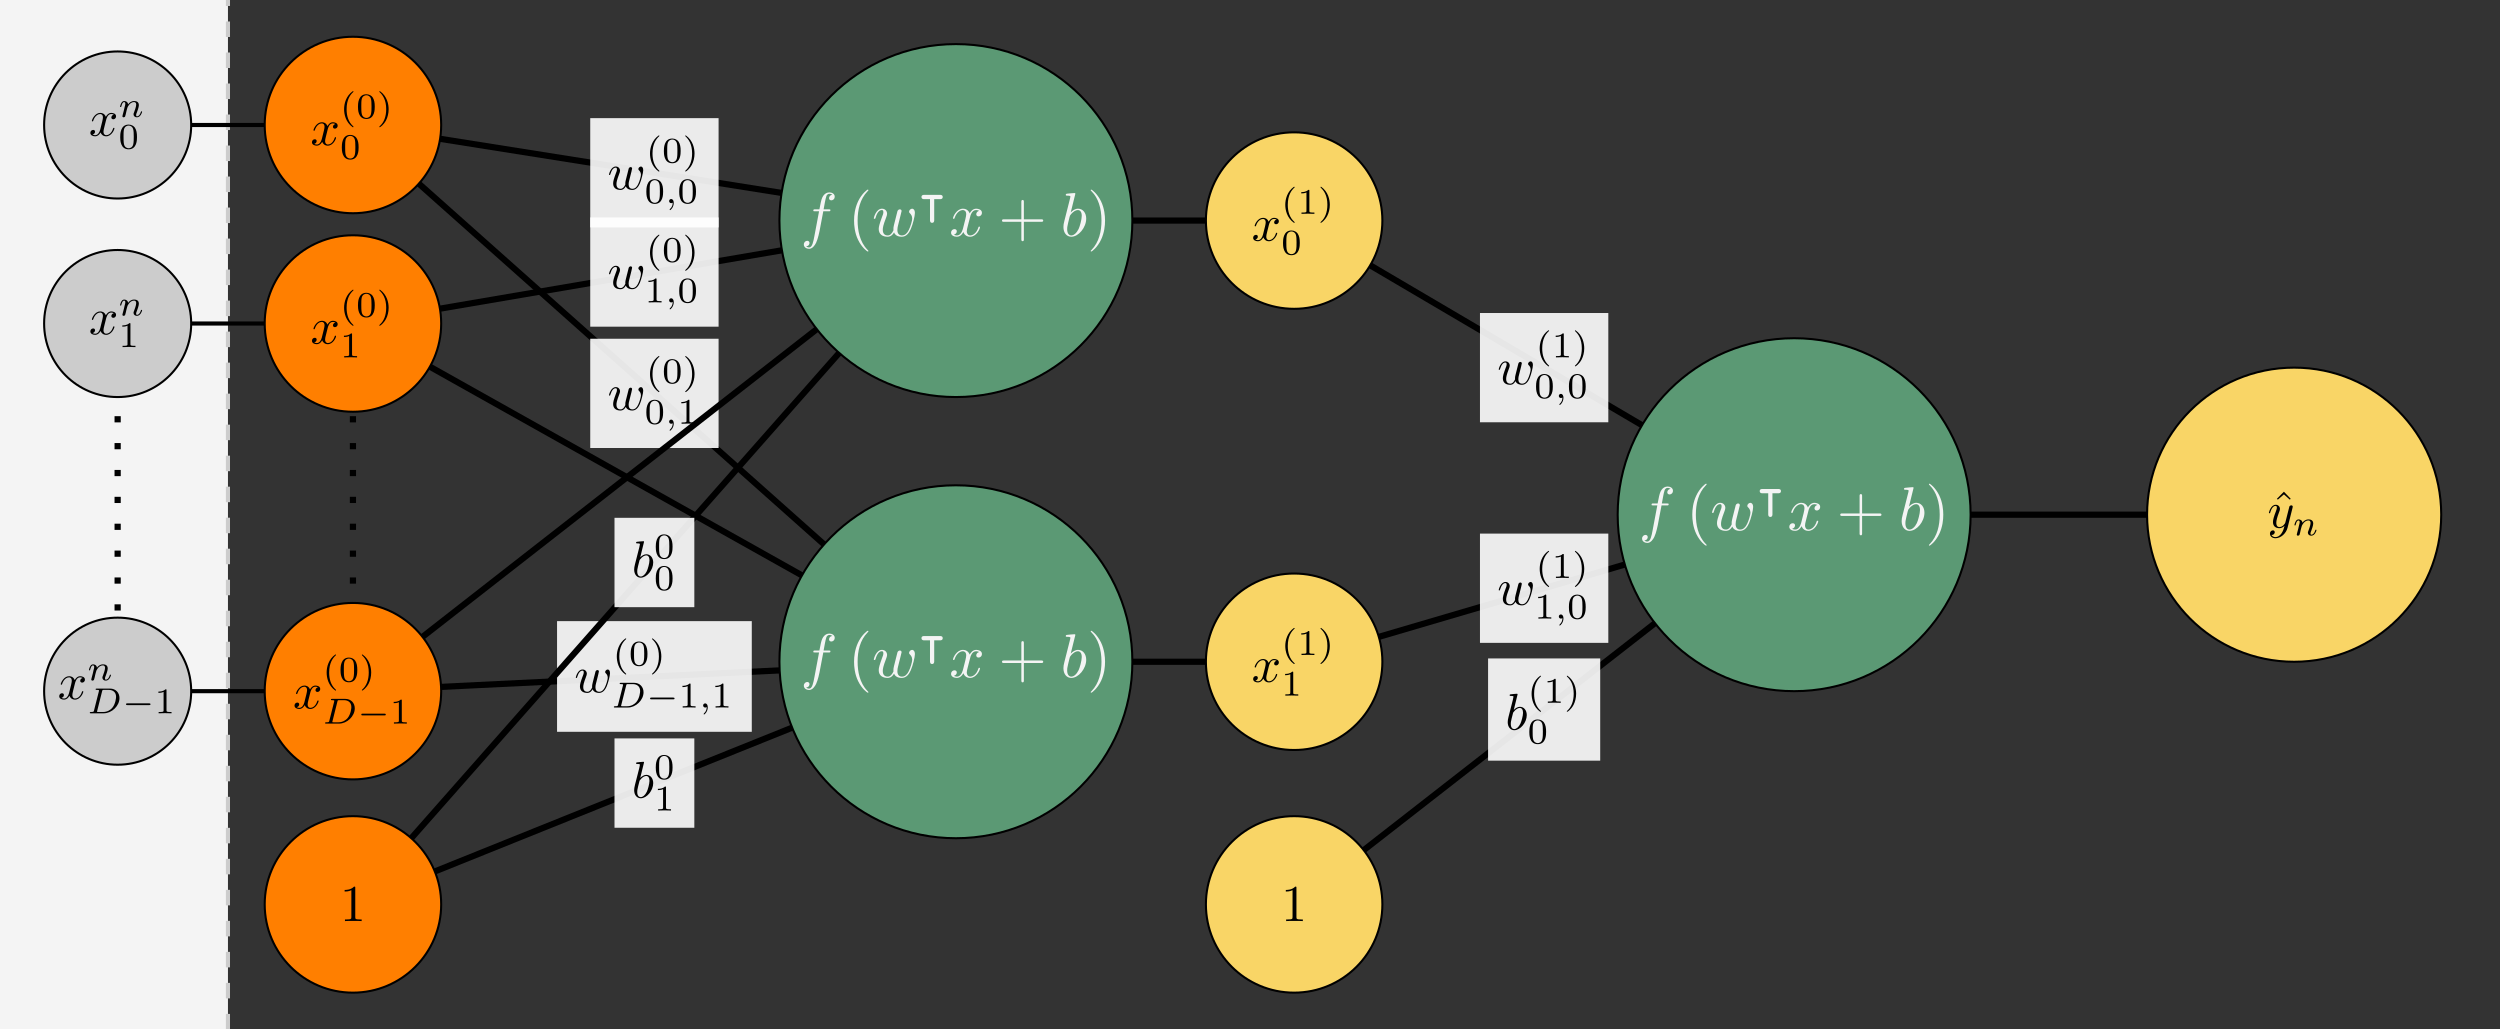 <?xml version="1.0" encoding="UTF-8" standalone="no"?>
<svg
   xmlns:dc="http://purl.org/dc/elements/1.1/"
   xmlns:cc="http://creativecommons.org/ns#"
   xmlns:rdf="http://www.w3.org/1999/02/22-rdf-syntax-ns#"
   xmlns:svg="http://www.w3.org/2000/svg"
   xmlns="http://www.w3.org/2000/svg"
   xmlns:xlink="http://www.w3.org/1999/xlink"
   xmlns:sodipodi="http://sodipodi.sourceforge.net/DTD/sodipodi-0.dtd"
   xmlns:inkscape="http://www.inkscape.org/namespaces/inkscape"
   width="481.89pt"
   height="198.425pt"
   viewBox="0 0 481.89 198.425"
   version="1.2"
   id="svg1849"
   sodipodi:docname="multilayerperceptron.svg"
   inkscape:version="0.92.4 (5da689c313, 2019-01-14)">
  <rect x="0" y="0" width="481.89" height="198.425" fill="#333333" stroke="none"/>
  <sodipodi:namedview
     pagecolor="#ffffff"
     bordercolor="#666666"
     borderopacity="1"
     objecttolerance="10"
     gridtolerance="10"
     guidetolerance="10"
     inkscape:pageopacity="0"
     inkscape:pageshadow="2"
     inkscape:window-width="946"
     inkscape:window-height="513"
     id="namedview1851"
     showgrid="false"
     inkscape:zoom="0.89202468"
     inkscape:cx="321.26001"
     inkscape:cy="132.28334"
     inkscape:window-x="0"
     inkscape:window-y="0"
     inkscape:window-maximized="0"
     inkscape:current-layer="svg1849" />
  <defs
     id="defs1314">
    <g
       id="g1306">
      <symbol
         overflow="visible"
         id="glyph0-0">
        <path
           style="stroke:none;"
           d=""
           id="path1216" />
      </symbol>
      <symbol
         overflow="visible"
         id="glyph0-1">
        <path
           style="stroke:none;"
           d="M 2.375 -6.812 C 2.375 -6.812 2.375 -6.922 2.25 -6.922 C 2.031 -6.922 1.297 -6.844 1.031 -6.812 C 0.953 -6.812 0.844 -6.797 0.844 -6.625 C 0.844 -6.5 0.938 -6.5 1.094 -6.5 C 1.562 -6.5 1.578 -6.438 1.578 -6.328 C 1.578 -6.266 1.5 -5.922 1.453 -5.719 L 0.625 -2.469 C 0.516 -1.969 0.469 -1.797 0.469 -1.453 C 0.469 -0.516 1 0.109 1.734 0.109 C 2.906 0.109 4.141 -1.375 4.141 -2.812 C 4.141 -3.719 3.609 -4.406 2.812 -4.406 C 2.359 -4.406 1.938 -4.109 1.641 -3.812 Z M 1.453 -3.047 C 1.5 -3.266 1.5 -3.281 1.594 -3.391 C 2.078 -4.031 2.531 -4.188 2.797 -4.188 C 3.156 -4.188 3.422 -3.891 3.422 -3.25 C 3.422 -2.656 3.094 -1.516 2.906 -1.141 C 2.578 -0.469 2.125 -0.109 1.734 -0.109 C 1.391 -0.109 1.062 -0.375 1.062 -1.109 C 1.062 -1.312 1.062 -1.5 1.219 -2.125 Z M 1.453 -3.047 "
           id="path1219" />
      </symbol>
      <symbol
         overflow="visible"
         id="glyph0-2">
        <path
           style="stroke:none;"
           d="M 4.609 -3.375 C 4.656 -3.594 4.75 -3.969 4.75 -4.031 C 4.75 -4.203 4.609 -4.297 4.469 -4.297 C 4.344 -4.297 4.172 -4.219 4.094 -4.016 C 4.062 -3.953 3.594 -2.047 3.531 -1.781 C 3.453 -1.484 3.438 -1.312 3.438 -1.125 C 3.438 -1.016 3.438 -1 3.453 -0.953 C 3.219 -0.422 2.922 -0.109 2.531 -0.109 C 1.734 -0.109 1.734 -0.844 1.734 -1.016 C 1.734 -1.328 1.781 -1.719 2.25 -2.953 C 2.359 -3.25 2.422 -3.391 2.422 -3.594 C 2.422 -4.031 2.094 -4.406 1.609 -4.406 C 0.656 -4.406 0.297 -2.953 0.297 -2.875 C 0.297 -2.766 0.391 -2.766 0.406 -2.766 C 0.516 -2.766 0.516 -2.797 0.562 -2.953 C 0.844 -3.875 1.219 -4.188 1.578 -4.188 C 1.672 -4.188 1.828 -4.172 1.828 -3.859 C 1.828 -3.609 1.719 -3.328 1.641 -3.156 C 1.203 -1.984 1.094 -1.531 1.094 -1.141 C 1.094 -0.234 1.75 0.109 2.5 0.109 C 2.672 0.109 3.141 0.109 3.531 -0.594 C 3.797 0.047 4.484 0.109 4.781 0.109 C 5.531 0.109 5.969 -0.516 6.234 -1.109 C 6.562 -1.891 6.891 -3.234 6.891 -3.703 C 6.891 -4.25 6.625 -4.406 6.453 -4.406 C 6.203 -4.406 5.953 -4.141 5.953 -3.922 C 5.953 -3.797 6.016 -3.734 6.094 -3.656 C 6.203 -3.547 6.453 -3.297 6.453 -2.812 C 6.453 -2.469 6.172 -1.5 5.906 -0.984 C 5.656 -0.453 5.297 -0.109 4.812 -0.109 C 4.344 -0.109 4.078 -0.406 4.078 -0.984 C 4.078 -1.25 4.141 -1.562 4.188 -1.703 Z M 4.609 -3.375 "
           id="path1222" />
      </symbol>
      <symbol
         overflow="visible"
         id="glyph0-3">
        <path
           style="stroke:none;"
           d="M 3.328 -3.016 C 3.391 -3.266 3.625 -4.188 4.312 -4.188 C 4.359 -4.188 4.609 -4.188 4.812 -4.062 C 4.531 -4 4.344 -3.766 4.344 -3.516 C 4.344 -3.359 4.453 -3.172 4.719 -3.172 C 4.938 -3.172 5.25 -3.344 5.25 -3.75 C 5.25 -4.266 4.672 -4.406 4.328 -4.406 C 3.75 -4.406 3.406 -3.875 3.281 -3.656 C 3.031 -4.312 2.5 -4.406 2.203 -4.406 C 1.172 -4.406 0.594 -3.125 0.594 -2.875 C 0.594 -2.766 0.703 -2.766 0.719 -2.766 C 0.797 -2.766 0.828 -2.797 0.844 -2.875 C 1.188 -3.938 1.844 -4.188 2.188 -4.188 C 2.375 -4.188 2.719 -4.094 2.719 -3.516 C 2.719 -3.203 2.547 -2.547 2.188 -1.141 C 2.031 -0.531 1.672 -0.109 1.234 -0.109 C 1.172 -0.109 0.953 -0.109 0.734 -0.234 C 0.984 -0.297 1.203 -0.5 1.203 -0.781 C 1.203 -1.047 0.984 -1.125 0.844 -1.125 C 0.531 -1.125 0.297 -0.875 0.297 -0.547 C 0.297 -0.094 0.781 0.109 1.219 0.109 C 1.891 0.109 2.25 -0.594 2.266 -0.641 C 2.391 -0.281 2.75 0.109 3.344 0.109 C 4.375 0.109 4.938 -1.172 4.938 -1.422 C 4.938 -1.531 4.859 -1.531 4.828 -1.531 C 4.734 -1.531 4.719 -1.484 4.688 -1.422 C 4.359 -0.344 3.688 -0.109 3.375 -0.109 C 2.984 -0.109 2.828 -0.422 2.828 -0.766 C 2.828 -0.984 2.875 -1.203 2.984 -1.641 Z M 3.328 -3.016 "
           id="path1225" />
      </symbol>
      <symbol
         overflow="visible"
         id="glyph0-4">
        <path
           style="stroke:none;"
           d="M 4.844 -3.797 C 4.891 -3.938 4.891 -3.953 4.891 -4.031 C 4.891 -4.203 4.75 -4.297 4.594 -4.297 C 4.5 -4.297 4.344 -4.234 4.25 -4.094 C 4.234 -4.031 4.141 -3.734 4.109 -3.547 C 4.031 -3.297 3.969 -3.016 3.906 -2.75 L 3.453 -0.953 C 3.422 -0.812 2.984 -0.109 2.328 -0.109 C 1.828 -0.109 1.719 -0.547 1.719 -0.922 C 1.719 -1.375 1.891 -2 2.219 -2.875 C 2.375 -3.281 2.422 -3.391 2.422 -3.594 C 2.422 -4.031 2.109 -4.406 1.609 -4.406 C 0.656 -4.406 0.297 -2.953 0.297 -2.875 C 0.297 -2.766 0.391 -2.766 0.406 -2.766 C 0.516 -2.766 0.516 -2.797 0.562 -2.953 C 0.844 -3.891 1.234 -4.188 1.578 -4.188 C 1.656 -4.188 1.828 -4.188 1.828 -3.875 C 1.828 -3.625 1.719 -3.359 1.656 -3.172 C 1.25 -2.109 1.078 -1.547 1.078 -1.078 C 1.078 -0.188 1.703 0.109 2.297 0.109 C 2.688 0.109 3.016 -0.062 3.297 -0.344 C 3.172 0.172 3.047 0.672 2.656 1.203 C 2.391 1.531 2.016 1.828 1.562 1.828 C 1.422 1.828 0.969 1.797 0.797 1.406 C 0.953 1.406 1.094 1.406 1.219 1.281 C 1.328 1.203 1.422 1.062 1.422 0.875 C 1.422 0.562 1.156 0.531 1.062 0.531 C 0.828 0.531 0.5 0.688 0.5 1.172 C 0.5 1.672 0.938 2.047 1.562 2.047 C 2.578 2.047 3.609 1.141 3.891 0.016 Z M 4.844 -3.797 "
           id="path1228" />
      </symbol>
      <symbol
         overflow="visible"
         id="glyph1-0">
        <path
           style="stroke:none;"
           d=""
           id="path1231" />
      </symbol>
      <symbol
         overflow="visible"
         id="glyph1-1">
        <path
           style="stroke:none;"
           d="M 3.594 -2.219 C 3.594 -2.984 3.5 -3.547 3.188 -4.031 C 2.969 -4.344 2.531 -4.625 1.984 -4.625 C 0.359 -4.625 0.359 -2.719 0.359 -2.219 C 0.359 -1.719 0.359 0.141 1.984 0.141 C 3.594 0.141 3.594 -1.719 3.594 -2.219 Z M 1.984 -0.062 C 1.656 -0.062 1.234 -0.25 1.094 -0.812 C 1 -1.219 1 -1.797 1 -2.312 C 1 -2.828 1 -3.359 1.094 -3.734 C 1.25 -4.281 1.688 -4.438 1.984 -4.438 C 2.359 -4.438 2.719 -4.203 2.844 -3.797 C 2.953 -3.422 2.969 -2.922 2.969 -2.312 C 2.969 -1.797 2.969 -1.281 2.875 -0.844 C 2.734 -0.203 2.266 -0.062 1.984 -0.062 Z M 1.984 -0.062 "
           id="path1234" />
      </symbol>
      <symbol
         overflow="visible"
         id="glyph1-2">
        <path
           style="stroke:none;"
           d="M 2.328 -4.438 C 2.328 -4.625 2.328 -4.625 2.125 -4.625 C 1.672 -4.188 1.047 -4.188 0.766 -4.188 L 0.766 -3.938 C 0.922 -3.938 1.391 -3.938 1.766 -4.125 L 1.766 -0.578 C 1.766 -0.344 1.766 -0.25 1.078 -0.25 L 0.812 -0.25 L 0.812 0 C 0.938 0 1.797 -0.031 2.047 -0.031 C 2.266 -0.031 3.141 0 3.297 0 L 3.297 -0.25 L 3.031 -0.25 C 2.328 -0.25 2.328 -0.344 2.328 -0.578 Z M 2.328 -4.438 "
           id="path1237" />
      </symbol>
      <symbol
         overflow="visible"
         id="glyph1-3">
        <path
           style="stroke:none;"
           d="M 2.469 -5.219 C 1.156 -4.297 0.797 -2.812 0.797 -1.75 C 0.797 -0.766 1.094 0.766 2.469 1.734 C 2.531 1.734 2.609 1.734 2.609 1.656 C 2.609 1.609 2.594 1.594 2.547 1.547 C 1.609 0.703 1.281 -0.469 1.281 -1.734 C 1.281 -3.625 2 -4.547 2.562 -5.062 C 2.594 -5.094 2.609 -5.109 2.609 -5.141 C 2.609 -5.219 2.531 -5.219 2.469 -5.219 Z M 2.469 -5.219 "
           id="path1240" />
      </symbol>
      <symbol
         overflow="visible"
         id="glyph1-4">
        <path
           style="stroke:none;"
           d="M 0.625 -5.219 C 0.578 -5.219 0.5 -5.219 0.5 -5.141 C 0.5 -5.109 0.516 -5.094 0.562 -5.031 C 1.156 -4.484 1.828 -3.547 1.828 -1.75 C 1.828 -0.297 1.375 0.812 0.625 1.484 C 0.5 1.609 0.5 1.609 0.5 1.656 C 0.5 1.688 0.516 1.734 0.578 1.734 C 0.672 1.734 1.328 1.281 1.797 0.406 C 2.094 -0.172 2.297 -0.922 2.297 -1.734 C 2.297 -2.719 2 -4.25 0.625 -5.219 Z M 0.625 -5.219 "
           id="path1243" />
      </symbol>
      <symbol
         overflow="visible"
         id="glyph2-0">
        <path
           style="stroke:none;"
           d=""
           id="path1246" />
      </symbol>
      <symbol
         overflow="visible"
         id="glyph2-1">
        <path
           style="stroke:none;"
           d="M 1.312 -0.547 C 1.266 -0.312 1.25 -0.25 0.703 -0.25 C 0.578 -0.25 0.5 -0.25 0.5 -0.094 C 0.5 0 0.578 0 0.703 0 L 3.188 0 C 4.734 0 6.219 -1.422 6.219 -2.938 C 6.219 -3.953 5.516 -4.766 4.391 -4.766 L 1.844 -4.766 C 1.703 -4.766 1.625 -4.766 1.625 -4.609 C 1.625 -4.516 1.703 -4.516 1.859 -4.516 C 1.969 -4.516 2 -4.516 2.125 -4.5 C 2.266 -4.484 2.266 -4.469 2.266 -4.391 C 2.266 -4.391 2.266 -4.344 2.25 -4.25 Z M 2.875 -4.266 C 2.938 -4.484 2.938 -4.516 3.234 -4.516 L 4.125 -4.516 C 4.906 -4.516 5.562 -4.125 5.562 -3.172 C 5.562 -3.016 5.484 -1.812 4.797 -1.016 C 4.516 -0.703 3.922 -0.25 3.062 -0.25 L 2.125 -0.25 C 1.906 -0.25 1.891 -0.266 1.891 -0.328 C 1.891 -0.328 1.891 -0.359 1.922 -0.469 Z M 2.875 -4.266 "
           id="path1249" />
      </symbol>
      <symbol
         overflow="visible"
         id="glyph2-2">
        <path
           style="stroke:none;"
           d="M 1.469 -0.109 C 1.469 0.266 1.406 0.719 0.922 1.156 C 0.906 1.188 0.875 1.219 0.875 1.25 C 0.875 1.297 0.938 1.344 0.969 1.344 C 1.078 1.344 1.672 0.781 1.672 -0.047 C 1.672 -0.469 1.5 -0.797 1.172 -0.797 C 0.953 -0.797 0.781 -0.625 0.781 -0.406 C 0.781 -0.188 0.938 0 1.188 0 C 1.359 0 1.469 -0.109 1.469 -0.109 Z M 1.469 -0.109 "
           id="path1252" />
      </symbol>
      <symbol
         overflow="visible"
         id="glyph2-3">
        <path
           style="stroke:none;"
           d="M 0.844 -0.438 C 0.828 -0.344 0.781 -0.172 0.781 -0.156 C 0.781 0 0.906 0.062 1.016 0.062 C 1.141 0.062 1.25 -0.016 1.297 -0.078 C 1.328 -0.141 1.375 -0.375 1.422 -0.516 C 1.453 -0.641 1.531 -0.969 1.562 -1.141 C 1.609 -1.297 1.656 -1.453 1.688 -1.609 C 1.766 -1.891 1.781 -1.953 1.984 -2.234 C 2.172 -2.516 2.5 -2.875 3.031 -2.875 C 3.422 -2.875 3.438 -2.516 3.438 -2.391 C 3.438 -1.969 3.141 -1.203 3.031 -0.906 C 2.953 -0.703 2.922 -0.641 2.922 -0.531 C 2.922 -0.156 3.219 0.062 3.578 0.062 C 4.281 0.062 4.578 -0.891 4.578 -1 C 4.578 -1.094 4.5 -1.094 4.469 -1.094 C 4.375 -1.094 4.375 -1.047 4.344 -0.969 C 4.188 -0.406 3.875 -0.125 3.609 -0.125 C 3.453 -0.125 3.422 -0.219 3.422 -0.375 C 3.422 -0.531 3.469 -0.625 3.594 -0.938 C 3.672 -1.156 3.953 -1.891 3.953 -2.281 C 3.953 -2.953 3.422 -3.078 3.047 -3.078 C 2.469 -3.078 2.078 -2.719 1.875 -2.438 C 1.828 -2.922 1.422 -3.078 1.125 -3.078 C 0.828 -3.078 0.672 -2.859 0.578 -2.703 C 0.422 -2.438 0.328 -2.047 0.328 -2 C 0.328 -1.922 0.422 -1.922 0.453 -1.922 C 0.547 -1.922 0.547 -1.938 0.594 -2.125 C 0.703 -2.531 0.844 -2.875 1.109 -2.875 C 1.297 -2.875 1.344 -2.719 1.344 -2.531 C 1.344 -2.406 1.281 -2.141 1.219 -1.953 C 1.172 -1.766 1.109 -1.484 1.078 -1.328 Z M 0.844 -0.438 "
           id="path1255" />
      </symbol>
      <symbol
         overflow="visible"
         id="glyph3-0">
        <path
           style="stroke:none;"
           d=""
           id="path1258" />
      </symbol>
      <symbol
         overflow="visible"
         id="glyph3-1">
        <path
           style="stroke:none;"
           d="M 5.188 -1.578 C 5.297 -1.578 5.469 -1.578 5.469 -1.734 C 5.469 -1.922 5.297 -1.922 5.188 -1.922 L 1.031 -1.922 C 0.922 -1.922 0.75 -1.922 0.75 -1.75 C 0.75 -1.578 0.906 -1.578 1.031 -1.578 Z M 5.188 -1.578 "
           id="path1261" />
      </symbol>
      <symbol
         overflow="visible"
         id="glyph4-0">
        <path
           style="stroke:none;"
           d=""
           id="path1264" />
      </symbol>
      <symbol
         overflow="visible"
         id="glyph4-1">
        <path
           style="stroke:none;"
           d="M 2.938 -6.375 C 2.938 -6.625 2.938 -6.641 2.703 -6.641 C 2.078 -6 1.203 -6 0.891 -6 L 0.891 -5.688 C 1.094 -5.688 1.672 -5.688 2.188 -5.953 L 2.188 -0.781 C 2.188 -0.422 2.156 -0.312 1.266 -0.312 L 0.953 -0.312 L 0.953 0 C 1.297 -0.031 2.156 -0.031 2.562 -0.031 C 2.953 -0.031 3.828 -0.031 4.172 0 L 4.172 -0.312 L 3.859 -0.312 C 2.953 -0.312 2.938 -0.422 2.938 -0.781 Z M 2.938 -6.375 "
           id="path1267" />
      </symbol>
      <symbol
         overflow="visible"
         id="glyph4-2">
        <path
           style="stroke:none;"
           d="M 2.5 -6.922 L 1.156 -5.562 L 1.328 -5.391 L 2.5 -6.406 L 3.641 -5.391 L 3.812 -5.562 Z M 2.5 -6.922 "
           id="path1270" />
      </symbol>
      <symbol
         overflow="visible"
         id="glyph5-0">
        <path
           style="stroke:none;"
           d=""
           id="path1273" />
      </symbol>
      <symbol
         overflow="visible"
         id="glyph5-1">
        <path
           style="stroke:none;"
           d="M 4.391 -4.781 L 5.422 -4.781 C 5.656 -4.781 5.766 -4.781 5.766 -5.016 C 5.766 -5.156 5.656 -5.156 5.453 -5.156 L 4.453 -5.156 L 4.703 -6.516 C 4.75 -6.766 4.922 -7.609 5 -7.75 C 5.109 -7.984 5.312 -8.156 5.562 -8.156 C 5.609 -8.156 5.922 -8.156 6.141 -7.953 C 5.625 -7.906 5.5 -7.484 5.5 -7.297 C 5.5 -7.031 5.719 -6.891 5.938 -6.891 C 6.25 -6.891 6.594 -7.141 6.594 -7.609 C 6.594 -8.156 6.047 -8.422 5.562 -8.422 C 5.156 -8.422 4.406 -8.219 4.047 -7.031 C 3.969 -6.781 3.938 -6.656 3.641 -5.156 L 2.828 -5.156 C 2.594 -5.156 2.469 -5.156 2.469 -4.922 C 2.469 -4.781 2.562 -4.781 2.797 -4.781 L 3.578 -4.781 L 2.688 -0.062 C 2.469 1.094 2.266 2.188 1.656 2.188 C 1.609 2.188 1.297 2.188 1.078 1.969 C 1.625 1.938 1.734 1.5 1.734 1.328 C 1.734 1.047 1.516 0.906 1.297 0.906 C 0.984 0.906 0.641 1.172 0.641 1.625 C 0.641 2.156 1.156 2.453 1.656 2.453 C 2.312 2.453 2.781 1.75 3 1.297 C 3.375 0.531 3.656 -0.906 3.672 -0.984 Z M 4.391 -4.781 "
           id="path1276" />
      </symbol>
      <symbol
         overflow="visible"
         id="glyph5-2">
        <path
           style="stroke:none;"
           d="M 5.516 -4.047 C 5.578 -4.312 5.703 -4.75 5.703 -4.828 C 5.703 -5.047 5.531 -5.156 5.359 -5.156 C 5.219 -5.156 5 -5.062 4.906 -4.812 C 4.875 -4.734 4.312 -2.453 4.234 -2.141 C 4.141 -1.781 4.125 -1.562 4.125 -1.344 C 4.125 -1.219 4.125 -1.188 4.141 -1.141 C 3.859 -0.5 3.5 -0.125 3.031 -0.125 C 2.078 -0.125 2.078 -1.016 2.078 -1.219 C 2.078 -1.609 2.141 -2.062 2.703 -3.531 C 2.828 -3.891 2.906 -4.062 2.906 -4.297 C 2.906 -4.844 2.516 -5.281 1.922 -5.281 C 0.781 -5.281 0.344 -3.547 0.344 -3.438 C 0.344 -3.328 0.469 -3.328 0.484 -3.328 C 0.609 -3.328 0.625 -3.344 0.688 -3.531 C 1 -4.656 1.469 -5.016 1.891 -5.016 C 2 -5.016 2.188 -5.016 2.188 -4.625 C 2.188 -4.328 2.062 -4 1.969 -3.797 C 1.453 -2.375 1.297 -1.828 1.297 -1.375 C 1.297 -0.281 2.109 0.125 3 0.125 C 3.203 0.125 3.766 0.125 4.25 -0.703 C 4.547 0.062 5.375 0.125 5.734 0.125 C 6.641 0.125 7.156 -0.625 7.469 -1.344 C 7.875 -2.266 8.266 -3.875 8.266 -4.453 C 8.266 -5.109 7.938 -5.281 7.734 -5.281 C 7.438 -5.281 7.141 -4.969 7.141 -4.703 C 7.141 -4.547 7.203 -4.484 7.312 -4.391 C 7.453 -4.25 7.75 -3.938 7.75 -3.375 C 7.75 -2.969 7.406 -1.797 7.094 -1.188 C 6.781 -0.547 6.359 -0.125 5.766 -0.125 C 5.219 -0.125 4.891 -0.484 4.891 -1.172 C 4.891 -1.5 4.969 -1.875 5.016 -2.047 Z M 5.516 -4.047 "
           id="path1279" />
      </symbol>
      <symbol
         overflow="visible"
         id="glyph5-3">
        <path
           style="stroke:none;"
           d="M 4 -3.609 C 4.062 -3.922 4.344 -5.016 5.172 -5.016 C 5.234 -5.016 5.516 -5.016 5.766 -4.859 C 5.438 -4.812 5.203 -4.5 5.203 -4.219 C 5.203 -4.031 5.328 -3.797 5.656 -3.797 C 5.922 -3.797 6.297 -4.016 6.297 -4.5 C 6.297 -5.109 5.594 -5.281 5.188 -5.281 C 4.5 -5.281 4.078 -4.656 3.938 -4.375 C 3.641 -5.156 2.984 -5.281 2.641 -5.281 C 1.406 -5.281 0.719 -3.734 0.719 -3.438 C 0.719 -3.328 0.844 -3.328 0.859 -3.328 C 0.953 -3.328 0.984 -3.344 1.016 -3.453 C 1.422 -4.719 2.219 -5.016 2.625 -5.016 C 2.844 -5.016 3.266 -4.906 3.266 -4.219 C 3.266 -3.844 3.062 -3.047 2.625 -1.375 C 2.422 -0.641 2.016 -0.125 1.484 -0.125 C 1.406 -0.125 1.141 -0.125 0.891 -0.281 C 1.188 -0.344 1.453 -0.594 1.453 -0.938 C 1.453 -1.25 1.188 -1.344 1 -1.344 C 0.641 -1.344 0.344 -1.047 0.344 -0.656 C 0.344 -0.109 0.938 0.125 1.469 0.125 C 2.266 0.125 2.688 -0.703 2.719 -0.781 C 2.875 -0.328 3.297 0.125 4.016 0.125 C 5.25 0.125 5.922 -1.406 5.922 -1.703 C 5.922 -1.828 5.828 -1.828 5.781 -1.828 C 5.672 -1.828 5.656 -1.781 5.625 -1.703 C 5.234 -0.422 4.422 -0.125 4.047 -0.125 C 3.578 -0.125 3.375 -0.516 3.375 -0.922 C 3.375 -1.188 3.453 -1.453 3.578 -1.969 Z M 4 -3.609 "
           id="path1282" />
      </symbol>
      <symbol
         overflow="visible"
         id="glyph5-4">
        <path
           style="stroke:none;"
           d="M 2.859 -8.156 C 2.859 -8.172 2.859 -8.297 2.703 -8.297 C 2.422 -8.297 1.547 -8.203 1.25 -8.172 C 1.141 -8.156 1.016 -8.156 1.016 -7.938 C 1.016 -7.797 1.125 -7.797 1.297 -7.797 C 1.875 -7.797 1.906 -7.703 1.906 -7.594 C 1.906 -7.5 1.797 -7.094 1.734 -6.844 L 0.75 -2.953 C 0.609 -2.359 0.562 -2.156 0.562 -1.75 C 0.562 -0.609 1.188 0.125 2.078 0.125 C 3.484 0.125 4.953 -1.656 4.953 -3.375 C 4.953 -4.453 4.328 -5.281 3.375 -5.281 C 2.828 -5.281 2.328 -4.938 1.969 -4.562 Z M 1.734 -3.641 C 1.812 -3.906 1.812 -3.938 1.906 -4.062 C 2.5 -4.844 3.031 -5.016 3.344 -5.016 C 3.781 -5.016 4.094 -4.656 4.094 -3.891 C 4.094 -3.188 3.703 -1.812 3.484 -1.359 C 3.094 -0.562 2.547 -0.125 2.078 -0.125 C 1.672 -0.125 1.281 -0.453 1.281 -1.344 C 1.281 -1.562 1.281 -1.797 1.469 -2.547 Z M 1.734 -3.641 "
           id="path1285" />
      </symbol>
      <symbol
         overflow="visible"
         id="glyph6-0">
        <path
           style="stroke:none;"
           d=""
           id="path1288" />
      </symbol>
      <symbol
         overflow="visible"
         id="glyph6-1">
        <path
           style="stroke:none;"
           d="M 3.953 2.875 C 3.953 2.828 3.953 2.812 3.75 2.609 C 2.266 1.094 1.875 -1.156 1.875 -2.984 C 1.875 -5.062 2.328 -7.141 3.797 -8.641 C 3.953 -8.781 3.953 -8.812 3.953 -8.844 C 3.953 -8.922 3.906 -8.969 3.844 -8.969 C 3.719 -8.969 2.641 -8.156 1.938 -6.641 C 1.328 -5.312 1.188 -4 1.188 -2.984 C 1.188 -2.062 1.312 -0.609 1.969 0.734 C 2.688 2.219 3.719 2.984 3.844 2.984 C 3.906 2.984 3.953 2.953 3.953 2.875 Z M 3.953 2.875 "
           id="path1291" />
      </symbol>
      <symbol
         overflow="visible"
         id="glyph6-2">
        <path
           style="stroke:none;"
           d="M 4.891 -2.75 L 8.219 -2.75 C 8.391 -2.75 8.625 -2.75 8.625 -2.984 C 8.625 -3.234 8.391 -3.234 8.219 -3.234 L 4.891 -3.234 L 4.891 -6.578 C 4.891 -6.734 4.891 -6.969 4.656 -6.969 C 4.406 -6.969 4.406 -6.734 4.406 -6.578 L 4.406 -3.234 L 1.062 -3.234 C 0.891 -3.234 0.672 -3.234 0.672 -2.984 C 0.672 -2.75 0.891 -2.75 1.062 -2.75 L 4.406 -2.75 L 4.406 0.594 C 4.406 0.766 4.406 0.984 4.656 0.984 C 4.891 0.984 4.891 0.766 4.891 0.594 Z M 4.891 -2.75 "
           id="path1294" />
      </symbol>
      <symbol
         overflow="visible"
         id="glyph6-3">
        <path
           style="stroke:none;"
           d="M 3.453 -2.984 C 3.453 -3.922 3.328 -5.359 2.672 -6.719 C 1.953 -8.188 0.922 -8.969 0.797 -8.969 C 0.734 -8.969 0.688 -8.922 0.688 -8.844 C 0.688 -8.812 0.688 -8.781 0.906 -8.578 C 2.078 -7.391 2.766 -5.484 2.766 -2.984 C 2.766 -0.938 2.312 1.156 0.844 2.672 C 0.688 2.812 0.688 2.828 0.688 2.875 C 0.688 2.938 0.734 2.984 0.797 2.984 C 0.922 2.984 2 2.172 2.703 0.656 C 3.312 -0.656 3.453 -1.984 3.453 -2.984 Z M 3.453 -2.984 "
           id="path1297" />
      </symbol>
      <symbol
         overflow="visible"
         id="glyph7-0">
        <path
           style="stroke:none;"
           d=""
           id="path1300" />
      </symbol>
      <symbol
         overflow="visible"
         id="glyph7-1">
        <path
           style="stroke:none;"
           d="M 3.109 -2.781 L 4.234 -2.781 C 4.359 -2.781 4.75 -2.781 4.75 -3.203 C 4.75 -3.609 4.344 -3.609 4.234 -3.609 L 1.172 -3.609 C 1.062 -3.609 0.656 -3.609 0.656 -3.203 C 0.656 -2.781 1.062 -2.781 1.172 -2.781 L 2.297 -2.781 L 2.297 1.266 C 2.297 1.375 2.297 1.781 2.703 1.781 C 3.109 1.781 3.109 1.375 3.109 1.266 Z M 3.109 -2.781 "
           id="path1303" />
      </symbol>
    </g>
    <clipPath
       id="clip1">
      <path
         d="M 0 0 L 44 0 L 44 198.426 L 0 198.426 Z M 0 0 "
         id="path1308" />
    </clipPath>
    <clipPath
       id="clip2">
      <path
         d="M 43 0 L 45 0 L 45 198.426 L 43 198.426 Z M 43 0 "
         id="path1311" />
    </clipPath>
  </defs>
  <g
     id="surface7972">
    <g
       clip-path="url(#clip1)"
       clip-rule="nonzero"
       id="g1318">
      <path
         style=" stroke:none;fill-rule:nonzero;fill:rgb(95.685%,95.685%,95.685%);fill-opacity:1;"
         d="M 0 198.426 L 0 -0.004 L 43.938 -0.004 L 43.938 198.426 Z M 0 198.426 "
         id="path1316" />
    </g>
    <g
       clip-path="url(#clip2)"
       clip-rule="nonzero"
       id="g1322">
      <path
         style="fill:none;stroke-width:0.797;stroke-linecap:butt;stroke-linejoin:miter;stroke:rgb(79.999%,79.999%,79.999%);stroke-opacity:1;stroke-dasharray:2.989,2.989;stroke-miterlimit:10;"
         d="M 43.938 -0.001 L 43.938 198.429 "
         transform="matrix(1,0,0,-1,0,198.425)"
         id="path1320" />
    </g>
    <path
       style="fill:none;stroke-width:0.797;stroke-linecap:butt;stroke-linejoin:miter;stroke:rgb(0%,0%,0%);stroke-opacity:1;stroke-miterlimit:10;"
       d="M 22.676 65.198 L 68.031 65.198 "
       transform="matrix(1,0,0,-1,0,198.425)"
       id="path1324" />
    <path
       style="fill:none;stroke-width:0.797;stroke-linecap:butt;stroke-linejoin:miter;stroke:rgb(0%,0%,0%);stroke-opacity:1;stroke-miterlimit:10;"
       d="M 22.676 136.066 L 68.031 136.066 "
       transform="matrix(1,0,0,-1,0,198.425)"
       id="path1326" />
    <path
       style="fill:none;stroke-width:0.797;stroke-linecap:butt;stroke-linejoin:miter;stroke:rgb(0%,0%,0%);stroke-opacity:1;stroke-miterlimit:10;"
       d="M 22.676 174.331 L 68.031 174.331 "
       transform="matrix(1,0,0,-1,0,198.425)"
       id="path1328" />
    <path
       style="fill:none;stroke-width:1.196;stroke-linecap:butt;stroke-linejoin:miter;stroke:rgb(0%,0%,0%);stroke-opacity:1;stroke-miterlimit:10;"
       d="M 68.031 24.097 L 184.254 70.866 "
       transform="matrix(1,0,0,-1,0,198.425)"
       id="path1330" />
    <path
       style=" stroke:none;fill-rule:nonzero;fill:rgb(100%,100%,100%);fill-opacity:0.9;"
       d="M 118.449 159.555 L 133.836 159.555 L 133.836 142.332 L 118.449 142.332 Z M 118.449 159.555 "
       id="path1332" />
    <g
       style="fill:rgb(0%,0%,0%);fill-opacity:1;"
       id="g1336">
      <use
         xlink:href="#glyph0-1"
         x="121.769"
         y="153.763"
         id="use1334" />
    </g>
    <g
       style="fill:rgb(0%,0%,0%);fill-opacity:1;"
       id="g1340">
      <use
         xlink:href="#glyph1-1"
         x="126.045"
         y="150.148"
         id="use1338" />
    </g>
    <g
       style="fill:rgb(0%,0%,0%);fill-opacity:1;"
       id="g1344">
      <use
         xlink:href="#glyph1-2"
         x="126.045"
         y="156.236"
         id="use1342" />
    </g>
    <path
       style="fill:none;stroke-width:1.196;stroke-linecap:butt;stroke-linejoin:miter;stroke:rgb(0%,0%,0%);stroke-opacity:1;stroke-miterlimit:10;"
       d="M 68.031 65.198 L 184.254 70.866 "
       transform="matrix(1,0,0,-1,0,198.425)"
       id="path1346" />
    <path
       style=" stroke:none;fill-rule:nonzero;fill:rgb(100%,100%,100%);fill-opacity:0.9;"
       d="M 107.375 141.059 L 144.91 141.059 L 144.91 119.727 L 107.375 119.727 Z M 107.375 141.059 "
       id="path1348" />
    <g
       style="fill:rgb(0%,0%,0%);fill-opacity:1;"
       id="g1352">
      <use
         xlink:href="#glyph0-2"
         x="110.694"
         y="133.454"
         id="use1350" />
    </g>
    <g
       style="fill:rgb(0%,0%,0%);fill-opacity:1;"
       id="g1360">
      <use
         xlink:href="#glyph1-3"
         x="118.095"
         y="128.279"
         id="use1354" />
      <use
         xlink:href="#glyph1-1"
         x="121.208"
         y="128.279"
         id="use1356" />
      <use
         xlink:href="#glyph1-4"
         x="125.18"
         y="128.279"
         id="use1358" />
    </g>
    <g
       style="fill:rgb(0%,0%,0%);fill-opacity:1;"
       id="g1364">
      <use
         xlink:href="#glyph2-1"
         x="117.827"
         y="136.382"
         id="use1362" />
    </g>
    <g
       style="fill:rgb(0%,0%,0%);fill-opacity:1;"
       id="g1368">
      <use
         xlink:href="#glyph3-1"
         x="124.555"
         y="136.382"
         id="use1366" />
    </g>
    <g
       style="fill:rgb(0%,0%,0%);fill-opacity:1;"
       id="g1372">
      <use
         xlink:href="#glyph1-2"
         x="130.782"
         y="136.382"
         id="use1370" />
    </g>
    <g
       style="fill:rgb(0%,0%,0%);fill-opacity:1;"
       id="g1376">
      <use
         xlink:href="#glyph2-2"
         x="134.753"
         y="136.382"
         id="use1374" />
    </g>
    <g
       style="fill:rgb(0%,0%,0%);fill-opacity:1;"
       id="g1380">
      <use
         xlink:href="#glyph1-2"
         x="137.119"
         y="136.382"
         id="use1378" />
    </g>
    <path
       style="fill:none;stroke-width:1.196;stroke-linecap:butt;stroke-linejoin:miter;stroke:rgb(0%,0%,0%);stroke-opacity:1;stroke-miterlimit:10;"
       d="M 68.031 136.066 L 184.254 70.866 "
       transform="matrix(1,0,0,-1,0,198.425)"
       id="path1382" />
    <path
       style="fill:none;stroke-width:1.196;stroke-linecap:butt;stroke-linejoin:miter;stroke:rgb(0%,0%,0%);stroke-opacity:1;stroke-miterlimit:10;"
       d="M 68.031 174.331 L 184.254 70.866 "
       transform="matrix(1,0,0,-1,0,198.425)"
       id="path1384" />
    <path
       style=" stroke:none;fill-rule:nonzero;fill:rgb(100%,100%,100%);fill-opacity:0.9;"
       d="M 113.773 86.355 L 138.512 86.355 L 138.512 65.297 L 113.773 65.297 Z M 113.773 86.355 "
       id="path1386" />
    <g
       style="fill:rgb(0%,0%,0%);fill-opacity:1;"
       id="g1390">
      <use
         xlink:href="#glyph0-2"
         x="117.093"
         y="79.023"
         id="use1388" />
    </g>
    <g
       style="fill:rgb(0%,0%,0%);fill-opacity:1;"
       id="g1398">
      <use
         xlink:href="#glyph1-3"
         x="124.494"
         y="73.848"
         id="use1392" />
      <use
         xlink:href="#glyph1-1"
         x="127.607"
         y="73.848"
         id="use1394" />
      <use
         xlink:href="#glyph1-4"
         x="131.579"
         y="73.848"
         id="use1396" />
    </g>
    <g
       style="fill:rgb(0%,0%,0%);fill-opacity:1;"
       id="g1402">
      <use
         xlink:href="#glyph1-1"
         x="124.226"
         y="81.68"
         id="use1400" />
    </g>
    <g
       style="fill:rgb(0%,0%,0%);fill-opacity:1;"
       id="g1406">
      <use
         xlink:href="#glyph2-2"
         x="128.197"
         y="81.68"
         id="use1404" />
    </g>
    <g
       style="fill:rgb(0%,0%,0%);fill-opacity:1;"
       id="g1410">
      <use
         xlink:href="#glyph1-2"
         x="130.563"
         y="81.68"
         id="use1408" />
    </g>
    <path
       style="fill:none;stroke-width:1.196;stroke-linecap:butt;stroke-linejoin:miter;stroke:rgb(0%,0%,0%);stroke-opacity:1;stroke-miterlimit:10;"
       d="M 68.031 24.097 L 184.254 155.909 "
       transform="matrix(1,0,0,-1,0,198.425)"
       id="path1412" />
    <path
       style=" stroke:none;fill-rule:nonzero;fill:rgb(100%,100%,100%);fill-opacity:0.9;"
       d="M 118.449 117.035 L 133.836 117.035 L 133.836 99.812 L 118.449 99.812 Z M 118.449 117.035 "
       id="path1414" />
    <g
       style="fill:rgb(0%,0%,0%);fill-opacity:1;"
       id="g1418">
      <use
         xlink:href="#glyph0-1"
         x="121.769"
         y="111.243"
         id="use1416" />
    </g>
    <g
       style="fill:rgb(0%,0%,0%);fill-opacity:1;"
       id="g1422">
      <use
         xlink:href="#glyph1-1"
         x="126.045"
         y="107.628"
         id="use1420" />
    </g>
    <g
       style="fill:rgb(0%,0%,0%);fill-opacity:1;"
       id="g1426">
      <use
         xlink:href="#glyph1-1"
         x="126.045"
         y="113.716"
         id="use1424" />
    </g>
    <path
       style="fill:none;stroke-width:1.196;stroke-linecap:butt;stroke-linejoin:miter;stroke:rgb(0%,0%,0%);stroke-opacity:1;stroke-miterlimit:10;"
       d="M 68.031 65.198 L 184.254 155.909 "
       transform="matrix(1,0,0,-1,0,198.425)"
       id="path1428" />
    <path
       style="fill:none;stroke-width:1.196;stroke-linecap:butt;stroke-linejoin:miter;stroke:rgb(0%,0%,0%);stroke-opacity:1;stroke-miterlimit:10;"
       d="M 68.031 136.066 L 184.254 155.909 "
       transform="matrix(1,0,0,-1,0,198.425)"
       id="path1430" />
    <path
       style=" stroke:none;fill-rule:nonzero;fill:rgb(100%,100%,100%);fill-opacity:0.9;"
       d="M 113.773 62.969 L 138.512 62.969 L 138.512 41.91 L 113.773 41.91 Z M 113.773 62.969 "
       id="path1432" />
    <g
       style="fill:rgb(0%,0%,0%);fill-opacity:1;"
       id="g1436">
      <use
         xlink:href="#glyph0-2"
         x="117.093"
         y="55.637"
         id="use1434" />
    </g>
    <g
       style="fill:rgb(0%,0%,0%);fill-opacity:1;"
       id="g1444">
      <use
         xlink:href="#glyph1-3"
         x="124.494"
         y="50.462"
         id="use1438" />
      <use
         xlink:href="#glyph1-1"
         x="127.607"
         y="50.462"
         id="use1440" />
      <use
         xlink:href="#glyph1-4"
         x="131.579"
         y="50.462"
         id="use1442" />
    </g>
    <g
       style="fill:rgb(0%,0%,0%);fill-opacity:1;"
       id="g1448">
      <use
         xlink:href="#glyph1-2"
         x="124.226"
         y="58.294"
         id="use1446" />
    </g>
    <g
       style="fill:rgb(0%,0%,0%);fill-opacity:1;"
       id="g1452">
      <use
         xlink:href="#glyph2-2"
         x="128.197"
         y="58.294"
         id="use1450" />
    </g>
    <g
       style="fill:rgb(0%,0%,0%);fill-opacity:1;"
       id="g1456">
      <use
         xlink:href="#glyph1-1"
         x="130.563"
         y="58.294"
         id="use1454" />
    </g>
    <path
       style="fill:none;stroke-width:1.196;stroke-linecap:butt;stroke-linejoin:miter;stroke:rgb(0%,0%,0%);stroke-opacity:1;stroke-miterlimit:10;"
       d="M 68.031 174.331 L 184.254 155.909 "
       transform="matrix(1,0,0,-1,0,198.425)"
       id="path1458" />
    <path
       style=" stroke:none;fill-rule:nonzero;fill:rgb(100%,100%,100%);fill-opacity:0.9;"
       d="M 113.773 43.836 L 138.512 43.836 L 138.512 22.773 L 113.773 22.773 Z M 113.773 43.836 "
       id="path1460" />
    <g
       style="fill:rgb(0%,0%,0%);fill-opacity:1;"
       id="g1464">
      <use
         xlink:href="#glyph0-2"
         x="117.093"
         y="36.503"
         id="use1462" />
    </g>
    <g
       style="fill:rgb(0%,0%,0%);fill-opacity:1;"
       id="g1472">
      <use
         xlink:href="#glyph1-3"
         x="124.494"
         y="31.328"
         id="use1466" />
      <use
         xlink:href="#glyph1-1"
         x="127.607"
         y="31.328"
         id="use1468" />
      <use
         xlink:href="#glyph1-4"
         x="131.579"
         y="31.328"
         id="use1470" />
    </g>
    <g
       style="fill:rgb(0%,0%,0%);fill-opacity:1;"
       id="g1476">
      <use
         xlink:href="#glyph1-1"
         x="124.226"
         y="39.16"
         id="use1474" />
    </g>
    <g
       style="fill:rgb(0%,0%,0%);fill-opacity:1;"
       id="g1480">
      <use
         xlink:href="#glyph2-2"
         x="128.197"
         y="39.16"
         id="use1478" />
    </g>
    <g
       style="fill:rgb(0%,0%,0%);fill-opacity:1;"
       id="g1484">
      <use
         xlink:href="#glyph1-1"
         x="130.563"
         y="39.16"
         id="use1482" />
    </g>
    <path
       style="fill:none;stroke-width:1.196;stroke-linecap:butt;stroke-linejoin:miter;stroke:rgb(0%,0%,0%);stroke-opacity:1;stroke-miterlimit:10;"
       d="M 184.254 70.866 L 249.453 70.866 "
       transform="matrix(1,0,0,-1,0,198.425)"
       id="path1486" />
    <path
       style="fill:none;stroke-width:1.196;stroke-linecap:butt;stroke-linejoin:miter;stroke:rgb(0%,0%,0%);stroke-opacity:1;stroke-miterlimit:10;"
       d="M 184.254 155.909 L 249.453 155.909 "
       transform="matrix(1,0,0,-1,0,198.425)"
       id="path1488" />
    <path
       style="fill:none;stroke-width:1.196;stroke-linecap:butt;stroke-linejoin:miter;stroke:rgb(0%,0%,0%);stroke-opacity:1;stroke-miterlimit:10;"
       d="M 249.453 24.097 L 345.832 99.214 "
       transform="matrix(1,0,0,-1,0,198.425)"
       id="path1490" />
    <path
       style=" stroke:none;fill-rule:nonzero;fill:rgb(100%,100%,100%);fill-opacity:0.9;"
       d="M 286.836 146.621 L 308.449 146.621 L 308.449 126.918 L 286.836 126.918 Z M 286.836 146.621 "
       id="path1492" />
    <g
       style="fill:rgb(0%,0%,0%);fill-opacity:1;"
       id="g1496">
      <use
         xlink:href="#glyph0-1"
         x="290.152"
         y="140.646"
         id="use1494" />
    </g>
    <g
       style="fill:rgb(0%,0%,0%);fill-opacity:1;"
       id="g1504">
      <use
         xlink:href="#glyph1-3"
         x="294.427"
         y="135.471"
         id="use1498" />
      <use
         xlink:href="#glyph1-2"
         x="297.54"
         y="135.471"
         id="use1500" />
      <use
         xlink:href="#glyph1-4"
         x="301.512"
         y="135.471"
         id="use1502" />
    </g>
    <g
       style="fill:rgb(0%,0%,0%);fill-opacity:1;"
       id="g1508">
      <use
         xlink:href="#glyph1-1"
         x="294.427"
         y="143.302"
         id="use1506" />
    </g>
    <path
       style="fill:none;stroke-width:1.196;stroke-linecap:butt;stroke-linejoin:miter;stroke:rgb(0%,0%,0%);stroke-opacity:1;stroke-miterlimit:10;"
       d="M 249.453 70.866 L 345.832 99.214 "
       transform="matrix(1,0,0,-1,0,198.425)"
       id="path1510" />
    <path
       style=" stroke:none;fill-rule:nonzero;fill:rgb(100%,100%,100%);fill-opacity:0.9;"
       d="M 285.273 123.914 L 310.012 123.914 L 310.012 102.855 L 285.273 102.855 Z M 285.273 123.914 "
       id="path1512" />
    <g
       style="fill:rgb(0%,0%,0%);fill-opacity:1;"
       id="g1516">
      <use
         xlink:href="#glyph0-2"
         x="288.589"
         y="116.582"
         id="use1514" />
    </g>
    <g
       style="fill:rgb(0%,0%,0%);fill-opacity:1;"
       id="g1524">
      <use
         xlink:href="#glyph1-3"
         x="295.99"
         y="111.407"
         id="use1518" />
      <use
         xlink:href="#glyph1-2"
         x="299.103"
         y="111.407"
         id="use1520" />
      <use
         xlink:href="#glyph1-4"
         x="303.075"
         y="111.407"
         id="use1522" />
    </g>
    <g
       style="fill:rgb(0%,0%,0%);fill-opacity:1;"
       id="g1528">
      <use
         xlink:href="#glyph1-2"
         x="295.722"
         y="119.239"
         id="use1526" />
    </g>
    <g
       style="fill:rgb(0%,0%,0%);fill-opacity:1;"
       id="g1532">
      <use
         xlink:href="#glyph2-2"
         x="299.693"
         y="119.239"
         id="use1530" />
    </g>
    <g
       style="fill:rgb(0%,0%,0%);fill-opacity:1;"
       id="g1536">
      <use
         xlink:href="#glyph1-1"
         x="302.059"
         y="119.239"
         id="use1534" />
    </g>
    <path
       style="fill:none;stroke-width:1.196;stroke-linecap:butt;stroke-linejoin:miter;stroke:rgb(0%,0%,0%);stroke-opacity:1;stroke-miterlimit:10;"
       d="M 249.453 155.909 L 345.832 99.214 "
       transform="matrix(1,0,0,-1,0,198.425)"
       id="path1538" />
    <path
       style=" stroke:none;fill-rule:nonzero;fill:rgb(100%,100%,100%);fill-opacity:0.9;"
       d="M 285.273 81.395 L 310.012 81.395 L 310.012 60.336 L 285.273 60.336 Z M 285.273 81.395 "
       id="path1540" />
    <g
       style="fill:rgb(0%,0%,0%);fill-opacity:1;"
       id="g1544">
      <use
         xlink:href="#glyph0-2"
         x="288.589"
         y="74.062"
         id="use1542" />
    </g>
    <g
       style="fill:rgb(0%,0%,0%);fill-opacity:1;"
       id="g1552">
      <use
         xlink:href="#glyph1-3"
         x="295.99"
         y="68.887"
         id="use1546" />
      <use
         xlink:href="#glyph1-2"
         x="299.103"
         y="68.887"
         id="use1548" />
      <use
         xlink:href="#glyph1-4"
         x="303.075"
         y="68.887"
         id="use1550" />
    </g>
    <g
       style="fill:rgb(0%,0%,0%);fill-opacity:1;"
       id="g1556">
      <use
         xlink:href="#glyph1-1"
         x="295.722"
         y="76.719"
         id="use1554" />
    </g>
    <g
       style="fill:rgb(0%,0%,0%);fill-opacity:1;"
       id="g1560">
      <use
         xlink:href="#glyph2-2"
         x="299.693"
         y="76.719"
         id="use1558" />
    </g>
    <g
       style="fill:rgb(0%,0%,0%);fill-opacity:1;"
       id="g1564">
      <use
         xlink:href="#glyph1-1"
         x="302.059"
         y="76.719"
         id="use1562" />
    </g>
    <path
       style="fill:none;stroke-width:1.196;stroke-linecap:butt;stroke-linejoin:miter;stroke:rgb(0%,0%,0%);stroke-opacity:1;stroke-dasharray:1.196,3.985;stroke-miterlimit:10;"
       d="M 22.676 65.198 L 22.676 136.066 "
       transform="matrix(1,0,0,-1,0,198.425)"
       id="path1566" />
    <path
       style="fill:none;stroke-width:1.196;stroke-linecap:butt;stroke-linejoin:miter;stroke:rgb(0%,0%,0%);stroke-opacity:1;stroke-dasharray:1.196,3.985;stroke-miterlimit:10;"
       d="M 68.031 65.198 L 68.031 136.066 "
       transform="matrix(1,0,0,-1,0,198.425)"
       id="path1568" />
    <path
       style="fill:none;stroke-width:1.196;stroke-linecap:butt;stroke-linejoin:miter;stroke:rgb(0%,0%,0%);stroke-opacity:1;stroke-miterlimit:10;"
       d="M 345.832 99.214 L 442.211 99.214 "
       transform="matrix(1,0,0,-1,0,198.425)"
       id="path1570" />
    <path
       style="fill-rule:nonzero;fill:rgb(79.999%,79.999%,79.999%);fill-opacity:1;stroke-width:0.399;stroke-linecap:butt;stroke-linejoin:miter;stroke:rgb(0%,0%,0%);stroke-opacity:1;stroke-miterlimit:10;"
       d="M 36.852 65.198 C 36.852 73.027 30.504 79.37 22.676 79.37 C 14.852 79.37 8.504 73.027 8.504 65.198 C 8.504 57.37 14.852 51.023 22.676 51.023 C 30.504 51.023 36.852 57.37 36.852 65.198 Z M 36.852 65.198 "
       transform="matrix(1,0,0,-1,0,198.425)"
       id="path1572" />
    <g
       style="fill:rgb(0%,0%,0%);fill-opacity:1;"
       id="g1576">
      <use
         xlink:href="#glyph0-3"
         x="11.118"
         y="134.75"
         id="use1574" />
    </g>
    <g
       style="fill:rgb(0%,0%,0%);fill-opacity:1;"
       id="g1580">
      <use
         xlink:href="#glyph2-3"
         x="16.812"
         y="131.135"
         id="use1578" />
    </g>
    <g
       style="fill:rgb(0%,0%,0%);fill-opacity:1;"
       id="g1584">
      <use
         xlink:href="#glyph2-1"
         x="16.812"
         y="137.494"
         id="use1582" />
    </g>
    <g
       style="fill:rgb(0%,0%,0%);fill-opacity:1;"
       id="g1588">
      <use
         xlink:href="#glyph3-1"
         x="23.54"
         y="137.494"
         id="use1586" />
    </g>
    <g
       style="fill:rgb(0%,0%,0%);fill-opacity:1;"
       id="g1592">
      <use
         xlink:href="#glyph1-2"
         x="29.767"
         y="137.494"
         id="use1590" />
    </g>
    <path
       style="fill-rule:nonzero;fill:rgb(79.999%,79.999%,79.999%);fill-opacity:1;stroke-width:0.399;stroke-linecap:butt;stroke-linejoin:miter;stroke:rgb(0%,0%,0%);stroke-opacity:1;stroke-miterlimit:10;"
       d="M 36.852 136.066 C 36.852 143.894 30.504 150.238 22.676 150.238 C 14.852 150.238 8.504 143.894 8.504 136.066 C 8.504 128.238 14.852 121.89 22.676 121.89 C 30.504 121.89 36.852 128.238 36.852 136.066 Z M 36.852 136.066 "
       transform="matrix(1,0,0,-1,0,198.425)"
       id="path1594" />
    <g
       style="fill:rgb(0%,0%,0%);fill-opacity:1;"
       id="g1598">
      <use
         xlink:href="#glyph0-3"
         x="17.119"
         y="64.435"
         id="use1596" />
    </g>
    <g
       style="fill:rgb(0%,0%,0%);fill-opacity:1;"
       id="g1602">
      <use
         xlink:href="#glyph2-3"
         x="22.813"
         y="60.819"
         id="use1600" />
    </g>
    <g
       style="fill:rgb(0%,0%,0%);fill-opacity:1;"
       id="g1606">
      <use
         xlink:href="#glyph1-2"
         x="22.813"
         y="66.907"
         id="use1604" />
    </g>
    <path
       style="fill-rule:nonzero;fill:rgb(79.999%,79.999%,79.999%);fill-opacity:1;stroke-width:0.399;stroke-linecap:butt;stroke-linejoin:miter;stroke:rgb(0%,0%,0%);stroke-opacity:1;stroke-miterlimit:10;"
       d="M 36.852 174.331 C 36.852 182.159 30.504 188.507 22.676 188.507 C 14.852 188.507 8.504 182.159 8.504 174.331 C 8.504 166.503 14.852 160.159 22.676 160.159 C 30.504 160.159 36.852 166.503 36.852 174.331 Z M 36.852 174.331 "
       transform="matrix(1,0,0,-1,0,198.425)"
       id="path1608" />
    <g
       style="fill:rgb(0%,0%,0%);fill-opacity:1;"
       id="g1612">
      <use
         xlink:href="#glyph0-3"
         x="17.119"
         y="26.167"
         id="use1610" />
    </g>
    <g
       style="fill:rgb(0%,0%,0%);fill-opacity:1;"
       id="g1616">
      <use
         xlink:href="#glyph2-3"
         x="22.813"
         y="22.552"
         id="use1614" />
    </g>
    <g
       style="fill:rgb(0%,0%,0%);fill-opacity:1;"
       id="g1620">
      <use
         xlink:href="#glyph1-1"
         x="22.813"
         y="28.64"
         id="use1618" />
    </g>
    <path
       style="fill-rule:nonzero;fill:rgb(100%,49.805%,0%);fill-opacity:1;stroke-width:0.399;stroke-linecap:butt;stroke-linejoin:miter;stroke:rgb(0%,0%,0%);stroke-opacity:1;stroke-miterlimit:10;"
       d="M 85.039 24.097 C 85.039 33.487 77.426 41.105 68.031 41.105 C 58.641 41.105 51.023 33.487 51.023 24.097 C 51.023 14.702 58.641 7.085 68.031 7.085 C 77.426 7.085 85.039 14.702 85.039 24.097 Z M 85.039 24.097 "
       transform="matrix(1,0,0,-1,0,198.425)"
       id="path1622" />
    <g
       style="fill:rgb(0%,0%,0%);fill-opacity:1;"
       id="g1626">
      <use
         xlink:href="#glyph4-1"
         x="65.541"
         y="177.541"
         id="use1624" />
    </g>
    <path
       style="fill-rule:nonzero;fill:rgb(100%,49.805%,0%);fill-opacity:1;stroke-width:0.399;stroke-linecap:butt;stroke-linejoin:miter;stroke:rgb(0%,0%,0%);stroke-opacity:1;stroke-miterlimit:10;"
       d="M 85.039 65.198 C 85.039 74.593 77.426 82.206 68.031 82.206 C 58.641 82.206 51.023 74.593 51.023 65.198 C 51.023 55.804 58.641 48.191 68.031 48.191 C 77.426 48.191 85.039 55.804 85.039 65.198 Z M 85.039 65.198 "
       transform="matrix(1,0,0,-1,0,198.425)"
       id="path1628" />
    <g
       style="fill:rgb(0%,0%,0%);fill-opacity:1;"
       id="g1632">
      <use
         xlink:href="#glyph0-3"
         x="56.472"
         y="136.552"
         id="use1630" />
    </g>
    <g
       style="fill:rgb(0%,0%,0%);fill-opacity:1;"
       id="g1640">
      <use
         xlink:href="#glyph1-3"
         x="62.166"
         y="131.377"
         id="use1634" />
      <use
         xlink:href="#glyph1-1"
         x="65.279"
         y="131.377"
         id="use1636" />
      <use
         xlink:href="#glyph1-4"
         x="69.251"
         y="131.377"
         id="use1638" />
    </g>
    <g
       style="fill:rgb(0%,0%,0%);fill-opacity:1;"
       id="g1644">
      <use
         xlink:href="#glyph2-1"
         x="62.166"
         y="139.48"
         id="use1642" />
    </g>
    <g
       style="fill:rgb(0%,0%,0%);fill-opacity:1;"
       id="g1648">
      <use
         xlink:href="#glyph3-1"
         x="68.894"
         y="139.48"
         id="use1646" />
    </g>
    <g
       style="fill:rgb(0%,0%,0%);fill-opacity:1;"
       id="g1652">
      <use
         xlink:href="#glyph1-2"
         x="75.121"
         y="139.48"
         id="use1650" />
    </g>
    <path
       style="fill-rule:nonzero;fill:rgb(100%,49.805%,0%);fill-opacity:1;stroke-width:0.399;stroke-linecap:butt;stroke-linejoin:miter;stroke:rgb(0%,0%,0%);stroke-opacity:1;stroke-miterlimit:10;"
       d="M 85.039 136.066 C 85.039 145.456 77.426 153.073 68.031 153.073 C 58.641 153.073 51.023 145.456 51.023 136.066 C 51.023 126.671 58.641 119.058 68.031 119.058 C 77.426 119.058 85.039 126.671 85.039 136.066 Z M 85.039 136.066 "
       transform="matrix(1,0,0,-1,0,198.425)"
       id="path1654" />
    <g
       style="fill:rgb(0%,0%,0%);fill-opacity:1;"
       id="g1658">
      <use
         xlink:href="#glyph0-3"
         x="59.836"
         y="66.236"
         id="use1656" />
    </g>
    <g
       style="fill:rgb(0%,0%,0%);fill-opacity:1;"
       id="g1666">
      <use
         xlink:href="#glyph1-3"
         x="65.53"
         y="61.061"
         id="use1660" />
      <use
         xlink:href="#glyph1-1"
         x="68.643"
         y="61.061"
         id="use1662" />
      <use
         xlink:href="#glyph1-4"
         x="72.615"
         y="61.061"
         id="use1664" />
    </g>
    <g
       style="fill:rgb(0%,0%,0%);fill-opacity:1;"
       id="g1670">
      <use
         xlink:href="#glyph1-2"
         x="65.53"
         y="68.893"
         id="use1668" />
    </g>
    <path
       style="fill-rule:nonzero;fill:rgb(100%,49.805%,0%);fill-opacity:1;stroke-width:0.399;stroke-linecap:butt;stroke-linejoin:miter;stroke:rgb(0%,0%,0%);stroke-opacity:1;stroke-miterlimit:10;"
       d="M 85.039 174.331 C 85.039 183.726 77.426 191.339 68.031 191.339 C 58.641 191.339 51.023 183.726 51.023 174.331 C 51.023 164.941 58.641 157.323 68.031 157.323 C 77.426 157.323 85.039 164.941 85.039 174.331 Z M 85.039 174.331 "
       transform="matrix(1,0,0,-1,0,198.425)"
       id="path1672" />
    <g
       style="fill:rgb(0%,0%,0%);fill-opacity:1;"
       id="g1676">
      <use
         xlink:href="#glyph0-3"
         x="59.836"
         y="27.969"
         id="use1674" />
    </g>
    <g
       style="fill:rgb(0%,0%,0%);fill-opacity:1;"
       id="g1684">
      <use
         xlink:href="#glyph1-3"
         x="65.53"
         y="22.794"
         id="use1678" />
      <use
         xlink:href="#glyph1-1"
         x="68.643"
         y="22.794"
         id="use1680" />
      <use
         xlink:href="#glyph1-4"
         x="72.615"
         y="22.794"
         id="use1682" />
    </g>
    <g
       style="fill:rgb(0%,0%,0%);fill-opacity:1;"
       id="g1688">
      <use
         xlink:href="#glyph1-1"
         x="65.53"
         y="30.626"
         id="use1686" />
    </g>
    <path
       style="fill-rule:nonzero;fill:rgb(97.646%,83.53%,39.999%);fill-opacity:1;stroke-width:0.399;stroke-linecap:butt;stroke-linejoin:miter;stroke:rgb(0%,0%,0%);stroke-opacity:1;stroke-miterlimit:10;"
       d="M 266.461 24.097 C 266.461 33.487 258.844 41.105 249.453 41.105 C 240.059 41.105 232.445 33.487 232.445 24.097 C 232.445 14.702 240.059 7.085 249.453 7.085 C 258.844 7.085 266.461 14.702 266.461 24.097 Z M 266.461 24.097 "
       transform="matrix(1,0,0,-1,0,198.425)"
       id="path1690" />
    <g
       style="fill:rgb(0%,0%,0%);fill-opacity:1;"
       id="g1694">
      <use
         xlink:href="#glyph4-1"
         x="246.958"
         y="177.541"
         id="use1692" />
    </g>
    <path
       style="fill-rule:nonzero;fill:rgb(97.646%,83.53%,39.999%);fill-opacity:1;stroke-width:0.399;stroke-linecap:butt;stroke-linejoin:miter;stroke:rgb(0%,0%,0%);stroke-opacity:1;stroke-miterlimit:10;"
       d="M 266.461 70.866 C 266.461 80.261 258.844 87.874 249.453 87.874 C 240.059 87.874 232.445 80.261 232.445 70.866 C 232.445 61.472 240.059 53.859 249.453 53.859 C 258.844 53.859 266.461 61.472 266.461 70.866 Z M 266.461 70.866 "
       transform="matrix(1,0,0,-1,0,198.425)"
       id="path1696" />
    <g
       style="fill:rgb(0%,0%,0%);fill-opacity:1;"
       id="g1700">
      <use
         xlink:href="#glyph0-3"
         x="241.254"
         y="131.433"
         id="use1698" />
    </g>
    <g
       style="fill:rgb(0%,0%,0%);fill-opacity:1;"
       id="g1708">
      <use
         xlink:href="#glyph1-3"
         x="246.948"
         y="126.258"
         id="use1702" />
      <use
         xlink:href="#glyph1-2"
         x="250.061"
         y="126.258"
         id="use1704" />
      <use
         xlink:href="#glyph1-4"
         x="254.033"
         y="126.258"
         id="use1706" />
    </g>
    <g
       style="fill:rgb(0%,0%,0%);fill-opacity:1;"
       id="g1712">
      <use
         xlink:href="#glyph1-2"
         x="246.948"
         y="134.09"
         id="use1710" />
    </g>
    <path
       style="fill-rule:nonzero;fill:rgb(97.646%,83.53%,39.999%);fill-opacity:1;stroke-width:0.399;stroke-linecap:butt;stroke-linejoin:miter;stroke:rgb(0%,0%,0%);stroke-opacity:1;stroke-miterlimit:10;"
       d="M 266.461 155.909 C 266.461 165.3 258.844 172.917 249.453 172.917 C 240.059 172.917 232.445 165.3 232.445 155.909 C 232.445 146.515 240.059 138.898 249.453 138.898 C 258.844 138.898 266.461 146.515 266.461 155.909 Z M 266.461 155.909 "
       transform="matrix(1,0,0,-1,0,198.425)"
       id="path1714" />
    <g
       style="fill:rgb(0%,0%,0%);fill-opacity:1;"
       id="g1718">
      <use
         xlink:href="#glyph0-3"
         x="241.254"
         y="46.394"
         id="use1716" />
    </g>
    <g
       style="fill:rgb(0%,0%,0%);fill-opacity:1;"
       id="g1726">
      <use
         xlink:href="#glyph1-3"
         x="246.948"
         y="41.219"
         id="use1720" />
      <use
         xlink:href="#glyph1-2"
         x="250.061"
         y="41.219"
         id="use1722" />
      <use
         xlink:href="#glyph1-4"
         x="254.033"
         y="41.219"
         id="use1724" />
    </g>
    <g
       style="fill:rgb(0%,0%,0%);fill-opacity:1;"
       id="g1730">
      <use
         xlink:href="#glyph1-1"
         x="246.948"
         y="49.051"
         id="use1728" />
    </g>
    <path
       style="fill-rule:nonzero;fill:rgb(35.686%,59.999%,45.49%);fill-opacity:1;stroke-width:0.399;stroke-linecap:butt;stroke-linejoin:miter;stroke:rgb(0%,0%,0%);stroke-opacity:1;stroke-miterlimit:10;"
       d="M 218.27 70.866 C 218.27 89.655 203.043 104.882 184.254 104.882 C 165.469 104.882 150.238 89.655 150.238 70.866 C 150.238 52.081 165.469 36.851 184.254 36.851 C 203.043 36.851 218.27 52.081 218.27 70.866 Z M 218.27 70.866 "
       transform="matrix(1,0,0,-1,0,198.425)"
       id="path1732" />
    <g
       style="fill:rgb(95.685%,95.685%,95.685%);fill-opacity:1;"
       id="g1736">
      <use
         xlink:href="#glyph5-1"
         x="154.303"
         y="130.548"
         id="use1734" />
    </g>
    <g
       style="fill:rgb(95.685%,95.685%,95.685%);fill-opacity:1;"
       id="g1740">
      <use
         xlink:href="#glyph6-1"
         x="163.436"
         y="130.548"
         id="use1738" />
    </g>
    <g
       style="fill:rgb(95.685%,95.685%,95.685%);fill-opacity:1;"
       id="g1744">
      <use
         xlink:href="#glyph5-2"
         x="168.085"
         y="130.548"
         id="use1742" />
    </g>
    <g
       style="fill:rgb(95.685%,95.685%,95.685%);fill-opacity:1;"
       id="g1748">
      <use
         xlink:href="#glyph7-1"
         x="176.965"
         y="126.209"
         id="use1746" />
    </g>
    <g
       style="fill:rgb(95.685%,95.685%,95.685%);fill-opacity:1;"
       id="g1752">
      <use
         xlink:href="#glyph5-3"
         x="182.976"
         y="130.548"
         id="use1750" />
    </g>
    <g
       style="fill:rgb(95.685%,95.685%,95.685%);fill-opacity:1;"
       id="g1756">
      <use
         xlink:href="#glyph6-2"
         x="192.465"
         y="130.548"
         id="use1754" />
    </g>
    <g
       style="fill:rgb(95.685%,95.685%,95.685%);fill-opacity:1;"
       id="g1760">
      <use
         xlink:href="#glyph5-4"
         x="204.421"
         y="130.548"
         id="use1758" />
    </g>
    <g
       style="fill:rgb(95.685%,95.685%,95.685%);fill-opacity:1;"
       id="g1764">
      <use
         xlink:href="#glyph6-3"
         x="209.551"
         y="130.548"
         id="use1762" />
    </g>
    <path
       style="fill-rule:nonzero;fill:rgb(35.686%,59.999%,45.49%);fill-opacity:1;stroke-width:0.399;stroke-linecap:butt;stroke-linejoin:miter;stroke:rgb(0%,0%,0%);stroke-opacity:1;stroke-miterlimit:10;"
       d="M 218.27 155.909 C 218.27 174.695 203.043 189.925 184.254 189.925 C 165.469 189.925 150.238 174.695 150.238 155.909 C 150.238 137.12 165.469 121.89 184.254 121.89 C 203.043 121.89 218.27 137.12 218.27 155.909 Z M 218.27 155.909 "
       transform="matrix(1,0,0,-1,0,198.425)"
       id="path1766" />
    <g
       style="fill:rgb(95.685%,95.685%,95.685%);fill-opacity:1;"
       id="g1770">
      <use
         xlink:href="#glyph5-1"
         x="154.303"
         y="45.508"
         id="use1768" />
    </g>
    <g
       style="fill:rgb(95.685%,95.685%,95.685%);fill-opacity:1;"
       id="g1774">
      <use
         xlink:href="#glyph6-1"
         x="163.436"
         y="45.508"
         id="use1772" />
    </g>
    <g
       style="fill:rgb(95.685%,95.685%,95.685%);fill-opacity:1;"
       id="g1778">
      <use
         xlink:href="#glyph5-2"
         x="168.085"
         y="45.508"
         id="use1776" />
    </g>
    <g
       style="fill:rgb(95.685%,95.685%,95.685%);fill-opacity:1;"
       id="g1782">
      <use
         xlink:href="#glyph7-1"
         x="176.965"
         y="41.17"
         id="use1780" />
    </g>
    <g
       style="fill:rgb(95.685%,95.685%,95.685%);fill-opacity:1;"
       id="g1786">
      <use
         xlink:href="#glyph5-3"
         x="182.976"
         y="45.508"
         id="use1784" />
    </g>
    <g
       style="fill:rgb(95.685%,95.685%,95.685%);fill-opacity:1;"
       id="g1790">
      <use
         xlink:href="#glyph6-2"
         x="192.465"
         y="45.508"
         id="use1788" />
    </g>
    <g
       style="fill:rgb(95.685%,95.685%,95.685%);fill-opacity:1;"
       id="g1794">
      <use
         xlink:href="#glyph5-4"
         x="204.421"
         y="45.508"
         id="use1792" />
    </g>
    <g
       style="fill:rgb(95.685%,95.685%,95.685%);fill-opacity:1;"
       id="g1798">
      <use
         xlink:href="#glyph6-3"
         x="209.551"
         y="45.508"
         id="use1796" />
    </g>
    <path
       style="fill-rule:nonzero;fill:rgb(35.686%,59.999%,45.49%);fill-opacity:1;stroke-width:0.399;stroke-linecap:butt;stroke-linejoin:miter;stroke:rgb(0%,0%,0%);stroke-opacity:1;stroke-miterlimit:10;"
       d="M 379.848 99.214 C 379.848 117.999 364.617 133.23 345.832 133.23 C 327.043 133.23 311.816 117.999 311.816 99.214 C 311.816 80.429 327.043 65.198 345.832 65.198 C 364.617 65.198 379.848 80.429 379.848 99.214 Z M 379.848 99.214 "
       transform="matrix(1,0,0,-1,0,198.425)"
       id="path1800" />
    <g
       style="fill:rgb(95.685%,95.685%,95.685%);fill-opacity:1;"
       id="g1804">
      <use
         xlink:href="#glyph5-1"
         x="315.878"
         y="102.201"
         id="use1802" />
    </g>
    <g
       style="fill:rgb(95.685%,95.685%,95.685%);fill-opacity:1;"
       id="g1808">
      <use
         xlink:href="#glyph6-1"
         x="325.01"
         y="102.201"
         id="use1806" />
    </g>
    <g
       style="fill:rgb(95.685%,95.685%,95.685%);fill-opacity:1;"
       id="g1812">
      <use
         xlink:href="#glyph5-2"
         x="329.66"
         y="102.201"
         id="use1810" />
    </g>
    <g
       style="fill:rgb(95.685%,95.685%,95.685%);fill-opacity:1;"
       id="g1816">
      <use
         xlink:href="#glyph7-1"
         x="338.54"
         y="97.863"
         id="use1814" />
    </g>
    <g
       style="fill:rgb(95.685%,95.685%,95.685%);fill-opacity:1;"
       id="g1820">
      <use
         xlink:href="#glyph5-3"
         x="344.551"
         y="102.201"
         id="use1818" />
    </g>
    <g
       style="fill:rgb(95.685%,95.685%,95.685%);fill-opacity:1;"
       id="g1824">
      <use
         xlink:href="#glyph6-2"
         x="354.04"
         y="102.201"
         id="use1822" />
    </g>
    <g
       style="fill:rgb(95.685%,95.685%,95.685%);fill-opacity:1;"
       id="g1828">
      <use
         xlink:href="#glyph5-4"
         x="365.995"
         y="102.201"
         id="use1826" />
    </g>
    <g
       style="fill:rgb(95.685%,95.685%,95.685%);fill-opacity:1;"
       id="g1832">
      <use
         xlink:href="#glyph6-3"
         x="371.126"
         y="102.201"
         id="use1830" />
    </g>
    <path
       style="fill-rule:nonzero;fill:rgb(97.646%,83.53%,39.999%);fill-opacity:1;stroke-width:0.399;stroke-linecap:butt;stroke-linejoin:miter;stroke:rgb(0%,0%,0%);stroke-opacity:1;stroke-miterlimit:10;"
       d="M 470.559 99.214 C 470.559 114.87 457.867 127.562 442.211 127.562 C 426.555 127.562 413.863 114.87 413.863 99.214 C 413.863 83.558 426.555 70.866 442.211 70.866 C 457.867 70.866 470.559 83.558 470.559 99.214 Z M 470.559 99.214 "
       transform="matrix(1,0,0,-1,0,198.425)"
       id="path1834" />
    <g
       style="fill:rgb(0%,0%,0%);fill-opacity:1;"
       id="g1838">
      <use
         xlink:href="#glyph4-2"
         x="437.735"
         y="101.703"
         id="use1836" />
    </g>
    <g
       style="fill:rgb(0%,0%,0%);fill-opacity:1;"
       id="g1842">
      <use
         xlink:href="#glyph0-4"
         x="437.051"
         y="101.703"
         id="use1840" />
    </g>
    <g
       style="fill:rgb(0%,0%,0%);fill-opacity:1;"
       id="g1846">
      <use
         xlink:href="#glyph2-3"
         x="441.935"
         y="103.197"
         id="use1844" />
    </g>
  </g>
</svg>
